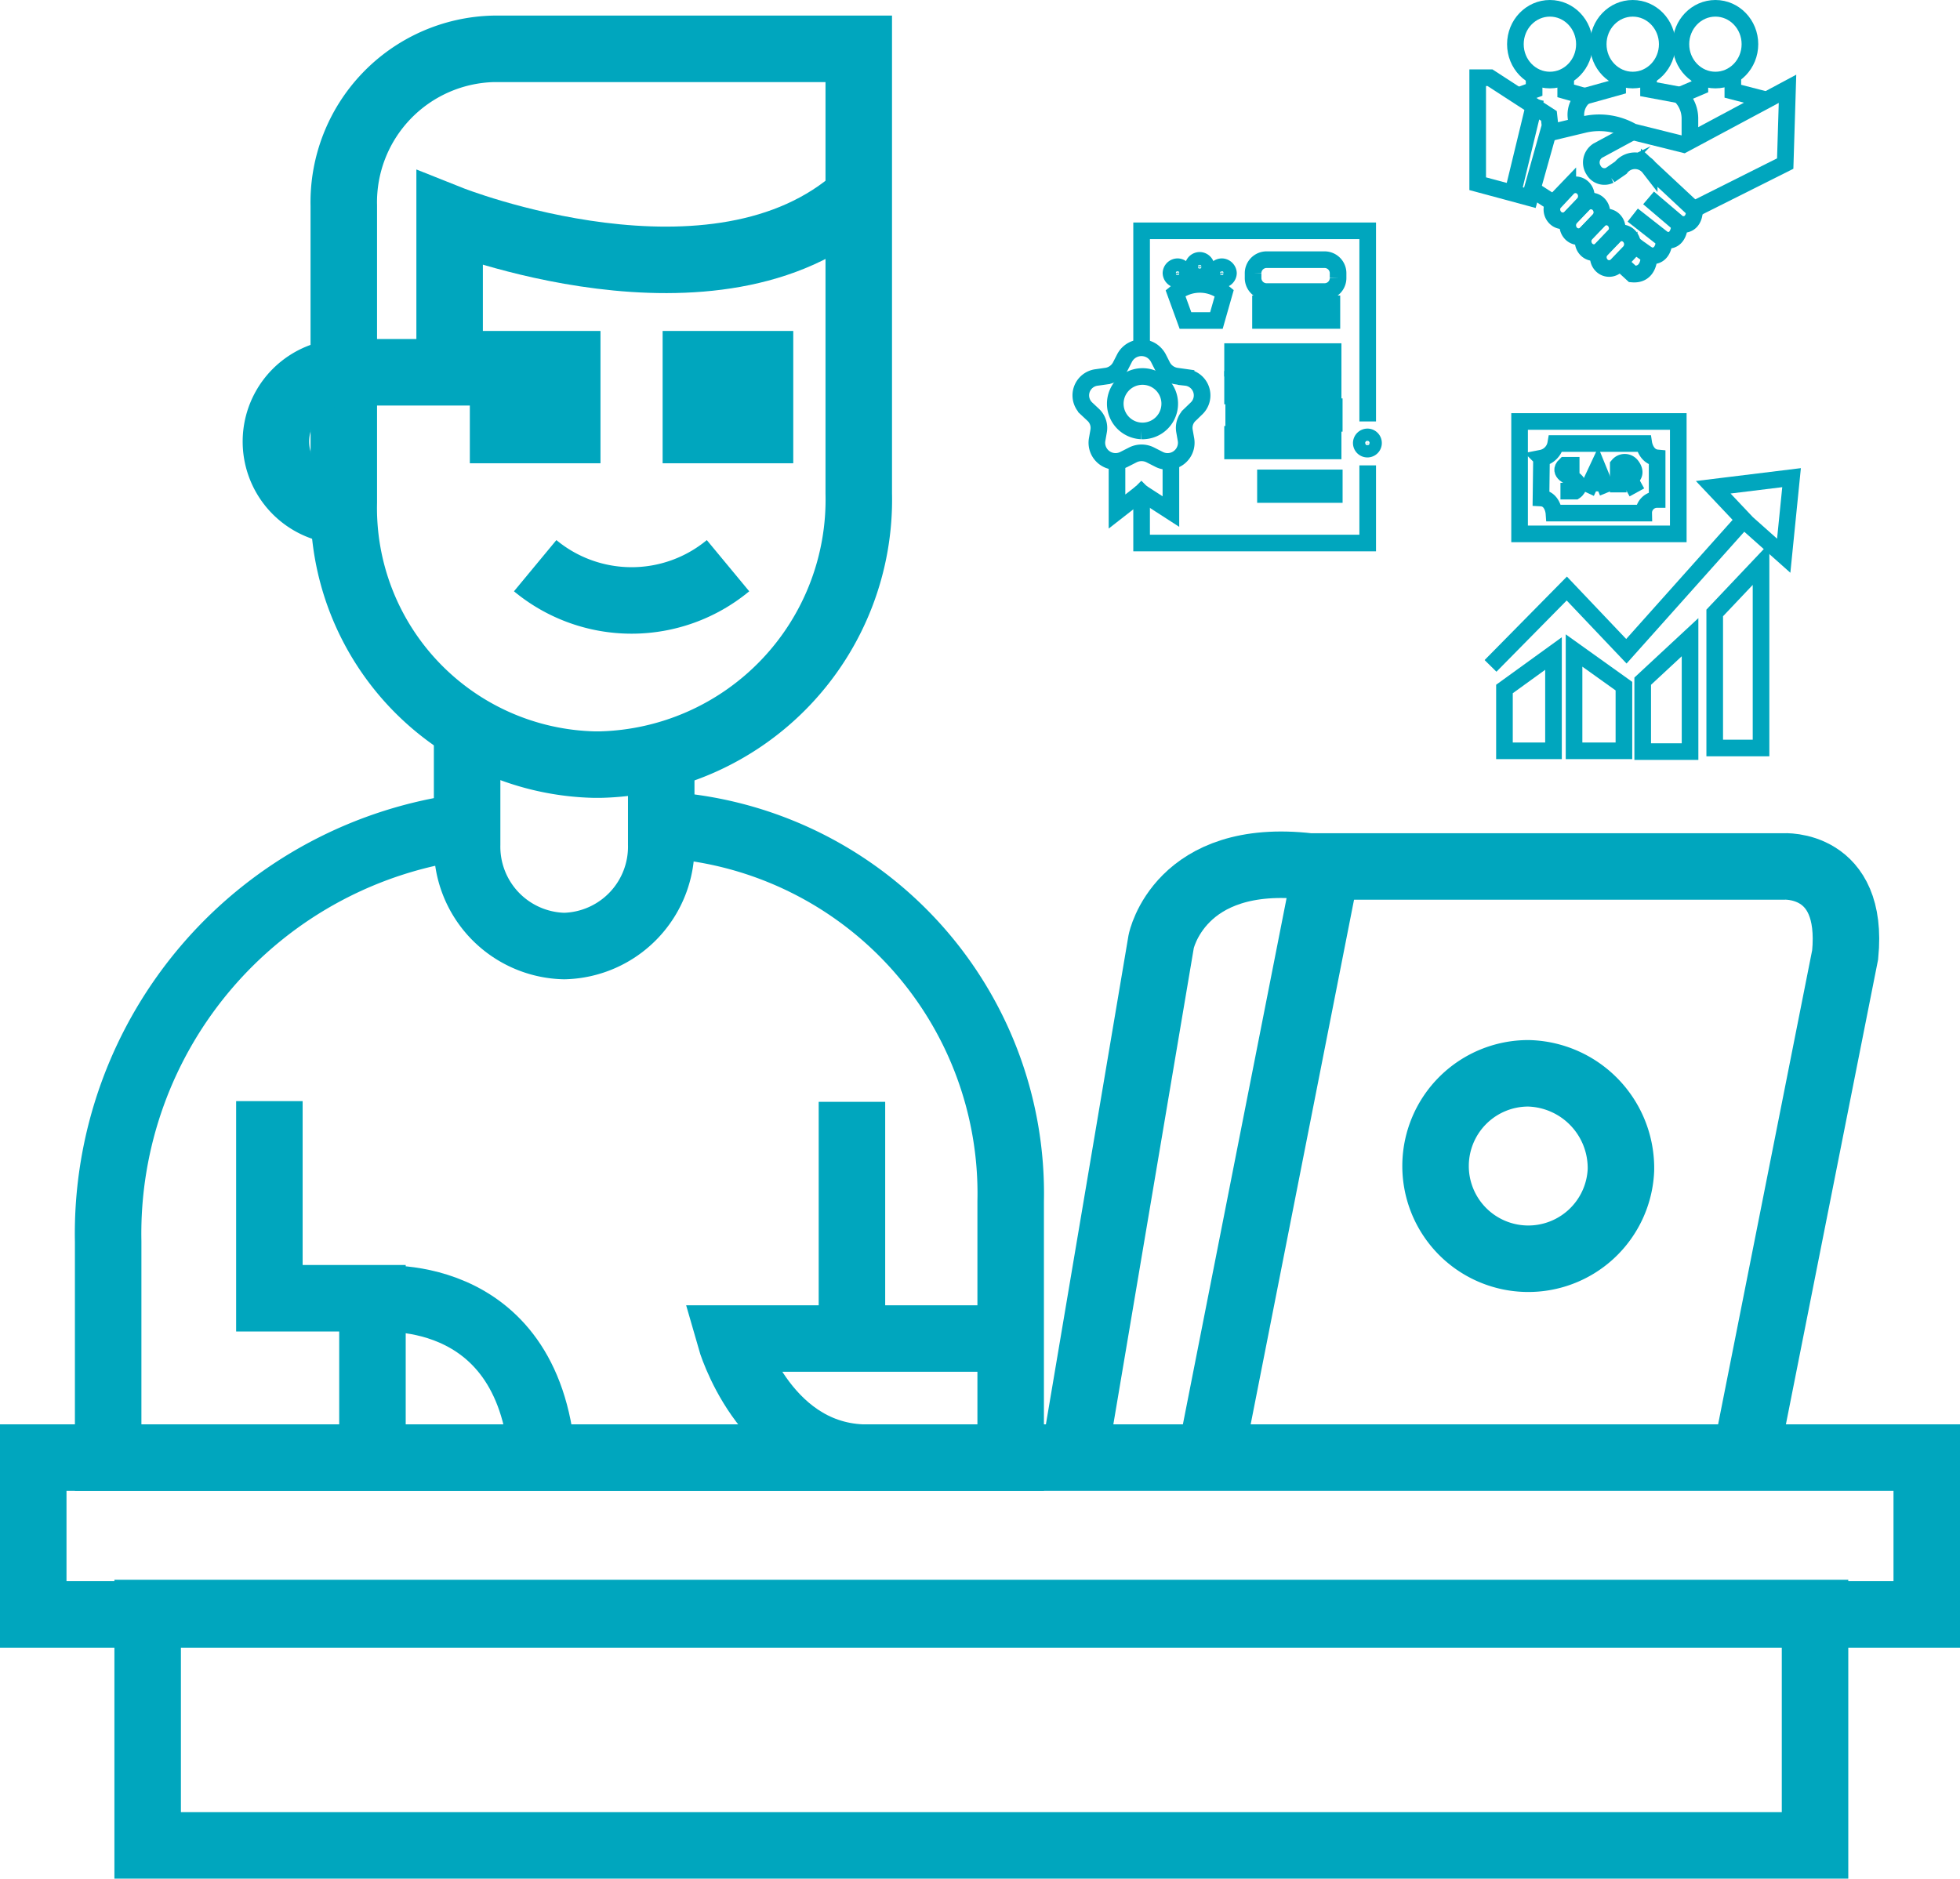 <svg xmlns="http://www.w3.org/2000/svg" width="58.949" height="56.51" viewBox="0 0 58.949 56.51">
  <g id="Icon-1" transform="translate(0.72 -2.967)">
    <g id="Group_1539" data-name="Group 1539" transform="translate(31.781 9.91)">
      <g id="Group_1549" data-name="Group 1549" transform="translate(0 0)">
        <path id="Path_2498" data-name="Path 2498" d="M215.508,56.543V50.809h-6.8v3.517" transform="translate(-206.874 -50.809)" fill="none" stroke="#00a6be" stroke-miterlimit="10" stroke-width="0.5"/>
        <path id="Path_2499" data-name="Path 2499" d="M215.508,92.811v2.335h-6.8V93.7" transform="translate(-206.874 -85.755)" fill="none" stroke="#00a6be" stroke-miterlimit="10" stroke-width="0.5"/>
        <path id="Path_2500" data-name="Path 2500" d="M230.023,55.976h1.768a.407.407,0,0,1,.394.419v.121a.407.407,0,0,1-.394.419h-1.768a.407.407,0,0,1-.394-.419v-.121A.407.407,0,0,1,230.023,55.976Z" transform="translate(-224.442 -55.108)" fill="none" stroke="#00a6be" stroke-miterlimit="10" stroke-width="0.5"/>
        <path id="Path_2501" data-name="Path 2501" d="M214.637,57.434a.2.2,0,0,1-.217.192.206.206,0,0,1-.181-.192.2.2,0,0,1,.217-.192A.206.206,0,0,1,214.637,57.434Z" transform="translate(-211.522 -56.161)" fill="none" stroke="#00a6be" stroke-miterlimit="10" stroke-width="0.5"/>
        <path id="Path_2502" data-name="Path 2502" d="M218.779,56.288a.2.2,0,0,1-.217.192.206.206,0,0,1-.181-.192.2.2,0,0,1,.217-.192A.206.206,0,0,1,218.779,56.288Z" transform="translate(-214.999 -55.207)" fill="none" stroke="#00a6be" stroke-miterlimit="10" stroke-width="0.5"/>
        <path id="Path_2503" data-name="Path 2503" d="M222.927,57.434a.2.2,0,0,1-.217.192.206.206,0,0,1-.181-.192.2.2,0,0,1,.217-.192A.206.206,0,0,1,222.927,57.434Z" transform="translate(-218.481 -56.161)" fill="none" stroke="#00a6be" stroke-miterlimit="10" stroke-width="0.5"/>
        <path id="Path_2504" data-name="Path 2504" d="M215.369,61.489l-.3-.825a1.159,1.159,0,0,1,1.466,0l-.235.825Z" transform="translate(-212.216 -58.791)" fill="none" stroke="#00a6be" stroke-miterlimit="10" stroke-width="0.5"/>
        <path id="Path_2505" data-name="Path 2505" d="M204.736,78.768a.819.819,0,1,1,.064,0l-.064,0" transform="translate(-202.907 -72.749)" fill="none" stroke="#00a6be" stroke-miterlimit="10" stroke-width="0.5"/>
        <path id="Path_2506" data-name="Path 2506" d="M199.641,72.05l.126.248a.565.565,0,0,0,.426.3l.284.04a.543.543,0,0,1,.314.933l-.2.193a.536.536,0,0,0-.162.484l.048.273a.562.562,0,0,1-.821.577l-.254-.129a.583.583,0,0,0-.527,0l-.254.129a.562.562,0,0,1-.821-.577l.048-.273a.536.536,0,0,0-.162-.484l-.206-.193a.543.543,0,0,1,.314-.933l.283-.04a.565.565,0,0,0,.426-.3l.127-.248a.573.573,0,0,1,.812-.215A.612.612,0,0,1,199.641,72.05Z" transform="translate(-197.306 -68.228)" fill="none" stroke="#00a6be" stroke-miterlimit="10" stroke-width="0.5"/>
        <path id="Path_2507" data-name="Path 2507" d="M208.7,93.025l.887.573V92.087" transform="translate(-206.872 -85.153)" fill="none" stroke="#00a6be" stroke-miterlimit="10" stroke-width="0.5"/>
        <path id="Path_2508" data-name="Path 2508" d="M204.126,91.971V93.5l.734-.573" transform="translate(-203.032 -85.056)" fill="none" stroke="#00a6be" stroke-miterlimit="10" stroke-width="0.5"/>
        <path id="Path_2509" data-name="Path 2509" d="M250.1,87.7a.184.184,0,1,1-.19.184A.187.187,0,0,1,250.1,87.7Z" transform="translate(-241.469 -81.501)" fill="none" stroke="#00a6be" stroke-miterlimit="10" stroke-width="0.5"/>
        <line id="Line_483" data-name="Line 483" y1="0.093" transform="translate(1.829 7.865)" fill="none" stroke="#00a6be" stroke-miterlimit="10" stroke-width="0.5"/>
        <path id="Path_2510" data-name="Path 2510" d="M208.555,97.686l.022-.022.011.011-.022.022Z" transform="translate(-206.75 -89.793)" fill="none" stroke="#00a6be" stroke-miterlimit="3.999" stroke-width="0.5"/>
      </g>
    </g>
    <line id="Line_484" data-name="Line 484" x2="2.647" transform="translate(36.941 12.356)" fill="none" stroke="#00a6be" stroke-miterlimit="10" stroke-width="1"/>
    <line id="Line_485" data-name="Line 485" x2="3.524" transform="translate(36.101 13.793)" fill="none" stroke="#00a6be" stroke-miterlimit="10" stroke-width="1"/>
    <line id="Line_486" data-name="Line 486" x2="3.524" transform="translate(36.135 15.451)" fill="none" stroke="#00a6be" stroke-miterlimit="10" stroke-width="1"/>
    <line id="Line_487" data-name="Line 487" x2="3.524" transform="translate(36.101 16.281)" fill="none" stroke="#00a6be" stroke-miterlimit="10" stroke-width="1"/>
    <line id="Line_488" data-name="Line 488" x2="2.57" transform="translate(37.09 17.592)" fill="none" stroke="#00a6be" stroke-miterlimit="10" stroke-width="1"/>
    <line id="Line_489" data-name="Line 489" x2="3.524" transform="translate(36.101 14.628)" fill="none" stroke="#00a6be" stroke-miterlimit="10" stroke-width="1"/>
    <g id="Group_1541" data-name="Group 1541" transform="translate(43.723 5.304)">
      <g id="Group_1547" data-name="Group 1547" transform="translate(0 0)">
        <path id="Path_2511" data-name="Path 2511" d="M271.724,26.582V23.393h.369l1.224.794.55.356.033.3-.607,2.163-.585-.159-.034-.009-.037-.01Z" transform="translate(-271.724 -23.393)" fill="none" stroke="#00a6be" stroke-miterlimit="10" stroke-width="0.5"/>
      </g>
    </g>
    <line id="Line_490" data-name="Line 490" x1="0.701" y2="2.897" transform="translate(44.765 5.941)" fill="none" stroke="#00a6be" stroke-miterlimit="10" stroke-width="0.5"/>
    <g id="Group_1543" data-name="Group 1543" transform="translate(44.857 3.217)">
      <g id="Group_1550" data-name="Group 1550" transform="translate(0)">
        <path id="Path_2512" data-name="Path 2512" d="M284.9,26.718l1.046-.251a2,2,0,0,1,1.5.207l1.534.382,3.125-1.674-.069,2.249-2.581,1.294-.148.1s.03.506-.445.434c0,0,0,.579-.463.465,0,0,.009.563-.457.474,0,0,.028.6-.5.556l-.293-.269-.1-.1" transform="translate(-283.921 -22.961)" fill="none" stroke="#00a6be" stroke-miterlimit="10" stroke-width="0.5"/>
        <path id="Path_2513" data-name="Path 2513" d="M301.22,53.436l-.333-.236-.174-.133" transform="translate(-297.196 -45.995)" fill="none" stroke="#00a6be" stroke-miterlimit="10" stroke-width="0.5"/>
        <line id="Line_491" data-name="Line 491" x2="0.952" y2="0.747" transform="translate(3.529 6.22)" fill="none" stroke="#00a6be" stroke-miterlimit="10" stroke-width="0.5"/>
        <line id="Line_492" data-name="Line 492" x2="0.939" y2="0.799" transform="translate(4.005 5.703)" fill="none" stroke="#00a6be" stroke-miterlimit="10" stroke-width="0.5"/>
        <path id="Path_2514" data-name="Path 2514" d="M296.124,35.426l-1.365-1.274a.54.54,0,0,0-.854,0l-.329.227a.373.373,0,0,1-.488-.152.422.422,0,0,1,.1-.571l.021-.015,1.057-.572" transform="translate(-290.735 -29.357)" fill="none" stroke="#00a6be" stroke-miterlimit="10" stroke-width="0.5"/>
        <path id="Path_2515" data-name="Path 2515" d="M281.948,43.4l.535.345.111.072" transform="translate(-281.441 -37.951)" fill="none" stroke="#00a6be" stroke-miterlimit="10" stroke-width="0.5"/>
        <path id="Path_2516" data-name="Path 2516" d="M286.574,43.153l-.375.391a.316.316,0,0,1-.462.017.353.353,0,0,1-.017-.483l.016-.017.375-.391a.316.316,0,0,1,.462,0,.353.353,0,0,1,0,.484Z" transform="translate(-284.535 -37.261)" fill="none" stroke="#00a6be" stroke-miterlimit="10" stroke-width="0.5"/>
        <path id="Path_2517" data-name="Path 2517" d="M289.541,46.055l-.375.391a.316.316,0,0,1-.462-.005.353.353,0,0,1,0-.478l.375-.392a.316.316,0,0,1,.462,0,.353.353,0,0,1,0,.484Z" transform="translate(-287.036 -39.675)" fill="none" stroke="#00a6be" stroke-miterlimit="10" stroke-width="0.5"/>
        <path id="Path_2518" data-name="Path 2518" d="M292.41,48.917l-.374.391a.316.316,0,0,1-.462-.005.353.353,0,0,1,0-.478l.375-.391a.316.316,0,0,1,.462,0,.353.353,0,0,1,0,.483Z" transform="translate(-289.444 -42.057)" fill="none" stroke="#00a6be" stroke-miterlimit="10" stroke-width="0.5"/>
        <path id="Path_2519" data-name="Path 2519" d="M295.261,51.763l-.375.391a.316.316,0,0,1-.462-.006.353.353,0,0,1,0-.477l.375-.391a.316.316,0,0,1,.462,0,.353.353,0,0,1,0,.484Z" transform="translate(-291.838 -44.425)" fill="none" stroke="#00a6be" stroke-miterlimit="10" stroke-width="0.5"/>
        <ellipse id="Ellipse_168" data-name="Ellipse 168" cx="1.038" cy="1.079" rx="1.038" ry="1.079" fill="none" stroke="#00a6be" stroke-miterlimit="10" stroke-width="0.5"/>
        <ellipse id="Ellipse_169" data-name="Ellipse 169" cx="1.038" cy="1.079" rx="1.038" ry="1.079" transform="translate(2.491)" fill="none" stroke="#00a6be" stroke-miterlimit="10" stroke-width="0.5"/>
        <ellipse id="Ellipse_170" data-name="Ellipse 170" cx="1.038" cy="1.079" rx="1.038" ry="1.079" transform="translate(4.978)" fill="none" stroke="#00a6be" stroke-miterlimit="10" stroke-width="0.5"/>
        <path id="Path_2520" data-name="Path 2520" d="M279.247,23.7l.49-.179V23.1" transform="translate(-279.174 -21.066)" fill="none" stroke="#00a6be" stroke-miterlimit="10" stroke-width="0.5"/>
        <path id="Path_2521" data-name="Path 2521" d="M288.219,23.1v.45l.564.16s-.014.013-.035.036a.716.716,0,0,0-.142.853" transform="translate(-286.706 -21.066)" fill="none" stroke="#00a6be" stroke-miterlimit="10" stroke-width="0.5"/>
        <path id="Path_2522" data-name="Path 2522" d="M320.565,23.672l-1.02-.264v-.486" transform="translate(-313.005 -20.914)" fill="none" stroke="#00a6be" stroke-miterlimit="10" stroke-width="0.5"/>
        <path id="Path_2523" data-name="Path 2523" d="M310.226,23.128v.317l-.6.255a.971.971,0,0,1,.3.682v.7" transform="translate(-304.677 -21.085)" fill="none" stroke="#00a6be" stroke-miterlimit="10" stroke-width="0.5"/>
        <path id="Path_2524" data-name="Path 2524" d="M303.743,23.1v.4l.944.176" transform="translate(-299.739 -21.066)" fill="none" stroke="#00a6be" stroke-miterlimit="10" stroke-width="0.5"/>
        <path id="Path_2525" data-name="Path 2525" d="M292.73,23.168v.32l-1,.279" transform="translate(-289.655 -21.119)" fill="none" stroke="#00a6be" stroke-miterlimit="10" stroke-width="0.5"/>
      </g>
    </g>
    <g id="Group_1551" data-name="Group 1551" transform="translate(44.109 17.335)">
      <path id="Path_2526" data-name="Path 2526" d="M274.128,100.672l2.294-2.327,1.792,1.887,3.534-3.957-.922-.976,2.356-.289-.236,2.348-1.168-1.04" transform="translate(-274.128 -95.01)" fill="none" stroke="#00a6be" stroke-width="0.5"/>
      <path id="Path_2527" data-name="Path 2527" d="M278.22,129.435h-1.475v-1.859l1.475-1.067Z" transform="translate(-276.326 -121.219)" fill="none" stroke="#00a6be" stroke-width="0.5"/>
      <path id="Path_2528" data-name="Path 2528" d="M291.268,128.984h-1.5v-3.017l1.5,1.072Z" transform="translate(-287.256 -120.768)" fill="none" stroke="#00a6be" stroke-width="0.5"/>
      <path id="Path_2529" data-name="Path 2529" d="M304.1,127.024h-1.424v-2.118l1.424-1.323Z" transform="translate(-298.099 -118.784)" fill="none" stroke="#00a6be" stroke-width="0.5"/>
      <path id="Path_2530" data-name="Path 2530" d="M317.542,116.011h-1.393v-4.062l1.393-1.471Z" transform="translate(-309.406 -107.88)" fill="none" stroke="#00a6be" stroke-width="0.5"/>
    </g>
    <g id="Group_1545" data-name="Group 1545" transform="translate(0.28 4.436)">
      <g id="Group_1548" data-name="Group 1548">
        <path id="Path_2531" data-name="Path 2531" d="M66.915,39.754h-.164a7.721,7.721,0,0,1-7.539-7.892V22.941a4.616,4.616,0,0,1,4.507-4.718H74.7V31.6A7.973,7.973,0,0,1,66.915,39.754Z" transform="translate(-49.872 -18.223)" fill="none" stroke="#00a6be" stroke-miterlimit="10" stroke-width="2"/>
        <path id="Path_2532" data-name="Path 2532" d="M59.468,49.939h3.141V45.314s8.023,3.2,12.3-.665" transform="translate(-50.086 -40.21)" fill="none" stroke="#00a6be" stroke-miterlimit="10" stroke-width="2"/>
        <path id="Path_2533" data-name="Path 2533" d="M48.563,80.294h-.057a2.091,2.091,0,0,1,0-4.178h.045" transform="translate(-39.208 -66.392)" fill="none" stroke="#00a6be" stroke-miterlimit="10" stroke-width="2"/>
        <path id="Path_2534" data-name="Path 2534" d="M88.157,140.616v2.673a2.99,2.99,0,0,1-2.919,3.056h0a2.99,2.99,0,0,1-2.919-3.056v-3.513" transform="translate(-69.27 -119.357)" fill="none" stroke="#00a6be" stroke-miterlimit="10" stroke-width="2"/>
        <path id="Path_2535" data-name="Path 2535" d="M31.636,157.138a11.108,11.108,0,0,1,10.55,11.333v7.706H15.042v-6.5a12.343,12.343,0,0,1,10.814-12.486" transform="translate(-12.789 -133.802)" fill="none" stroke="#00a6be" stroke-miterlimit="10" stroke-width="2"/>
        <rect id="Rectangle_1213" data-name="Rectangle 1213" width="56.949" height="4.718" transform="translate(0 42.375)" fill="none" stroke="#00a6be" stroke-miterlimit="10" stroke-width="2"/>
        <rect id="Rectangle_1214" data-name="Rectangle 1214" width="50.148" height="6.991" transform="translate(3.441 47.05)" fill="none" stroke="#00a6be" stroke-miterlimit="10" stroke-width="2"/>
        <path id="Path_2536" data-name="Path 2536" d="M196.064,182.154l2.622-15.526s.546-2.709,4.452-2.255H217.4s2.131-.146,1.857,2.656l-3,15.126" transform="translate(-164.762 -139.779)" fill="none" stroke="#00a6be" stroke-miterlimit="10" stroke-width="2"/>
        <line id="Line_493" data-name="Line 493" y1="17.781" x2="3.503" transform="translate(35.399 24.594)" fill="none" stroke="#00a6be" stroke-miterlimit="10" stroke-width="2"/>
        <path id="Path_2537" data-name="Path 2537" d="M269.423,204.586a2.789,2.789,0,1,1-2.786-2.917A2.853,2.853,0,0,1,269.423,204.586Z" transform="translate(-221.672 -170.853)" fill="none" stroke="#00a6be" stroke-miterlimit="10" stroke-width="2"/>
        <path id="Path_2538" data-name="Path 2538" d="M48.338,217.328v-4.75h-3.1v-5.929" transform="translate(-38.136 -174.996)" fill="none" stroke="#00a6be" stroke-miterlimit="10" stroke-width="2"/>
        <path id="Path_2539" data-name="Path 2539" d="M64.83,242s4.63-.547,5.067,4.771" transform="translate(-54.587 -204.392)" fill="none" stroke="#00a6be" stroke-miterlimit="10" stroke-width="2"/>
        <path id="Path_2540" data-name="Path 2540" d="M140.037,249.159H131.6s.983,3.453,3.954,3.581" transform="translate(-110.639 -210.365)" fill="none" stroke="#00a6be" stroke-miterlimit="10" stroke-width="2"/>
        <line id="Line_494" data-name="Line 494" y1="7.013" transform="translate(24.623 31.674)" fill="none" stroke="#00a6be" stroke-miterlimit="10" stroke-width="2"/>
        <rect id="Rectangle_1215" data-name="Rectangle 1215" width="1.929" height="1.98" transform="translate(14.131 9.486)" fill="none" stroke="#00a6be" stroke-miterlimit="10" stroke-width="2"/>
        <rect id="Rectangle_1216" data-name="Rectangle 1216" width="1.929" height="1.98" transform="translate(19.929 9.486)" fill="none" stroke="#00a6be" stroke-miterlimit="10" stroke-width="2"/>
        <path id="Path_2541" data-name="Path 2541" d="M95.075,110.776a4.546,4.546,0,0,0,5.8,0" transform="translate(-79.979 -95.229)" fill="none" stroke="#00a6be" stroke-miterlimit="10" stroke-width="2"/>
      </g>
      <path id="Path_2542" data-name="Path 2542" d="M286.656,90.968h-2.7s-.031-.434-.389-.453l.015-1.2a.54.54,0,0,0,.428-.439h2.65s.061.4.4.432v1.252A.4.4,0,0,0,286.656,90.968Z" transform="translate(-238.22 -77.004)" fill="none" stroke="#00a6be" stroke-miterlimit="10" stroke-width="0.5"/>
      <path id="Path_2543" data-name="Path 2543" d="M287.234,93.574h.44s.282-.182-.133-.418c0,0-.4-.139-.169-.359h.435" transform="translate(-241.302 -80.27)" fill="none" stroke="#00a6be" stroke-miterlimit="10" stroke-width="0.5"/>
      <path id="Path_2544" data-name="Path 2544" d="M292.085,94.019l.343-.733.3.733" transform="translate(-245.375 -80.677)" fill="none" stroke="#00a6be" stroke-miterlimit="10" stroke-width="0.5"/>
      <line id="Line_495" data-name="Line 495" x2="0.343" transform="translate(46.854 13.061)" fill="none" stroke="#00a6be" stroke-miterlimit="10" stroke-width="0.5"/>
      <path id="Path_2545" data-name="Path 2545" d="M298.069,93.141v-.815a.254.254,0,0,1,.4.013c.177.236,0,.346,0,.346l-.343.019" transform="translate(-250.398 -79.799)" fill="none" stroke="#00a6be" stroke-miterlimit="10" stroke-width="0.5"/>
      <line id="Line_496" data-name="Line 496" x2="0.225" y2="0.41" transform="translate(48.006 12.932)" fill="none" stroke="#00a6be" stroke-miterlimit="10" stroke-width="0.5"/>
      <rect id="Rectangle_1217" data-name="Rectangle 1217" width="4.773" height="3.381" transform="translate(44.703 11.209)" fill="none" stroke="#00a6be" stroke-miterlimit="10" stroke-width="0.5"/>
    </g>
  </g>
</svg>
